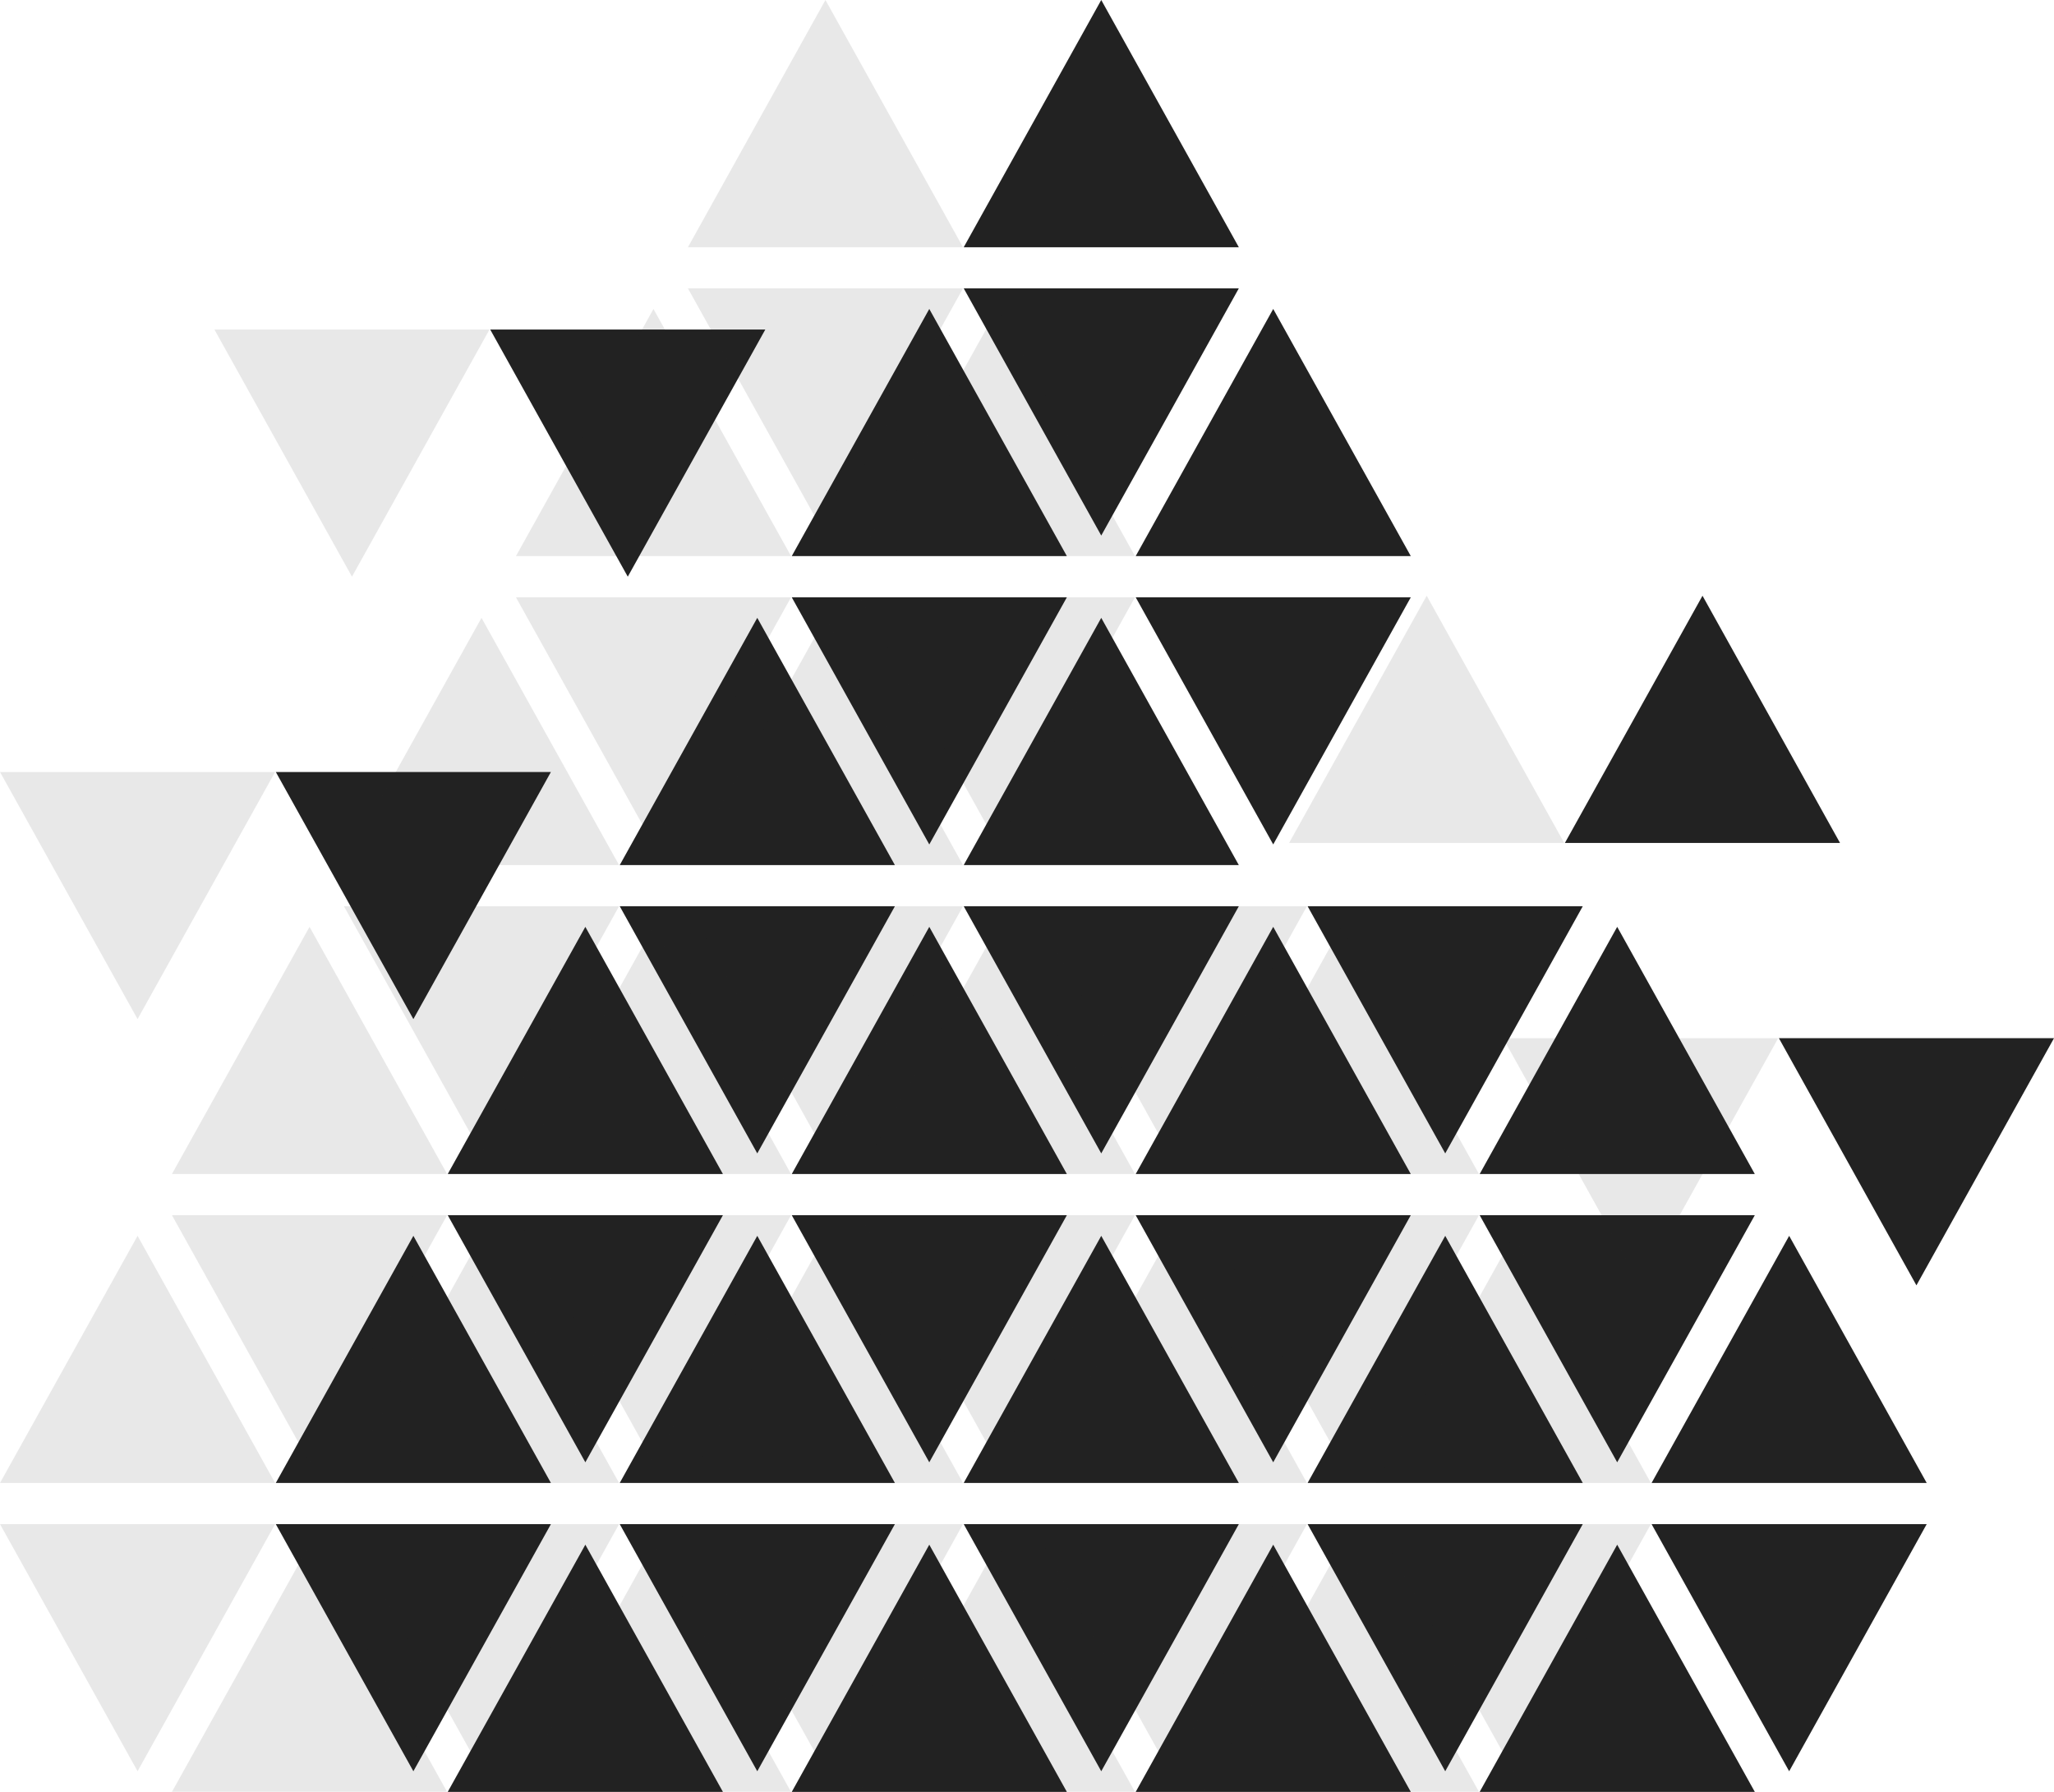<?xml version="1.0" standalone="no"?>
<!-- Generator: Adobe Fireworks 10, Export SVG Extension by Aaron Beall (http://fireworks.abeall.com) . Version: 0.6.1  -->
<!DOCTYPE svg PUBLIC "-//W3C//DTD SVG 1.1//EN" "http://www.w3.org/Graphics/SVG/1.1/DTD/svg11.dtd">
<svg id="Untitled-Page%201" viewBox="0 0 47 41" style="background-color:transparent" version="1.1"
	xmlns="http://www.w3.org/2000/svg" xmlns:xlink="http://www.w3.org/1999/xlink" xml:space="preserve"
	x="0px" y="0px" width="47px" height="41px"
>
	<g>
		<g>
			<path d="M 9.459 28.277 L 6.311 33.931 L 12.606 33.931 L 9.459 28.277 Z" fill="#222222"/>
			<path d="M 14.181 33.931 L 20.477 33.931 L 17.328 28.277 L 14.181 33.931 Z" fill="#222222"/>
			<path d="M 22.052 33.931 L 28.347 33.931 L 25.199 28.277 L 22.052 33.931 Z" fill="#222222"/>
			<path d="M 33.07 28.277 L 29.921 33.931 L 36.217 33.931 L 33.07 28.277 Z" fill="#222222"/>
			<path d="M 44.087 33.931 L 40.94 28.277 L 37.792 33.931 L 44.087 33.931 Z" fill="#222222"/>
			<path d="M 40.154 27.805 L 33.858 27.805 L 37.005 33.459 L 40.154 27.805 Z" fill="#222222"/>
			<path d="M 32.282 27.805 L 25.987 27.805 L 29.134 33.459 L 32.282 27.805 Z" fill="#222222"/>
			<path d="M 47 23.755 L 40.705 23.755 L 43.852 29.41 L 47 23.755 Z" fill="#222222"/>
			<path d="M 21.264 33.459 L 24.412 27.805 L 18.117 27.805 L 21.264 33.459 Z" fill="#222222"/>
			<path d="M 16.542 27.805 L 10.245 27.805 L 13.394 33.459 L 16.542 27.805 Z" fill="#222222"/>
			<path d="M 13.394 21.207 L 10.245 26.863 L 16.542 26.863 L 13.394 21.207 Z" fill="#222222"/>
			<path d="M 18.117 26.863 L 24.412 26.863 L 21.264 21.207 L 18.117 26.863 Z" fill="#222222"/>
			<path d="M 29.134 21.207 L 25.987 26.863 L 32.282 26.863 L 29.134 21.207 Z" fill="#222222"/>
			<path d="M 40.154 26.863 L 37.005 21.207 L 33.858 26.863 L 40.154 26.863 Z" fill="#222222"/>
			<path d="M 29.921 20.736 L 33.07 26.391 L 36.217 20.736 L 29.921 20.736 Z" fill="#222222"/>
			<path d="M 25.199 26.391 L 28.347 20.736 L 22.052 20.736 L 25.199 26.391 Z" fill="#222222"/>
			<path d="M 20.477 20.736 L 14.181 20.736 L 17.328 26.391 L 20.477 20.736 Z" fill="#222222"/>
			<path d="M 10.245 41 L 16.542 41 L 13.394 35.344 L 10.245 41 Z" fill="#222222"/>
			<path d="M 18.117 41 L 24.412 41 L 21.264 35.344 L 18.117 41 Z" fill="#222222"/>
			<path d="M 25.987 41 L 32.282 41 L 29.134 35.344 L 25.987 41 Z" fill="#222222"/>
			<path d="M 33.858 41 L 40.154 41 L 37.005 35.344 L 33.858 41 Z" fill="#222222"/>
			<path d="M 40.94 40.528 L 44.087 34.874 L 37.792 34.874 L 40.94 40.528 Z" fill="#222222"/>
			<path d="M 29.921 34.874 L 33.07 40.528 L 36.217 34.874 L 29.921 34.874 Z" fill="#222222"/>
			<path d="M 22.052 34.874 L 25.199 40.528 L 28.347 34.874 L 22.052 34.874 Z" fill="#222222"/>
			<path d="M 14.181 34.874 L 17.328 40.528 L 20.477 34.874 L 14.181 34.874 Z" fill="#222222"/>
			<path d="M 6.311 34.874 L 9.459 40.528 L 12.606 34.874 L 6.311 34.874 Z" fill="#222222"/>
			<path d="M 6.311 17.664 L 9.459 23.318 L 12.606 17.664 L 6.311 17.664 Z" fill="#222222"/>
			<path d="M 11.217 7.54 L 14.365 13.195 L 17.512 7.54 L 11.217 7.54 Z" fill="#222222"/>
			<path d="M 17.328 14.137 L 14.181 19.794 L 20.477 19.794 L 17.328 14.137 Z" fill="#222222"/>
			<path d="M 22.052 19.794 L 28.347 19.794 L 25.199 14.137 L 22.052 19.794 Z" fill="#222222"/>
			<path d="M 42.104 19.288 L 38.957 13.631 L 35.808 19.288 L 42.104 19.288 Z" fill="#222222"/>
			<path d="M 25.987 13.667 L 29.134 19.322 L 32.282 13.667 L 25.987 13.667 Z" fill="#222222"/>
			<path d="M 24.412 13.667 L 18.117 13.667 L 21.264 19.322 L 24.412 13.667 Z" fill="#222222"/>
			<path d="M 21.264 7.069 L 18.117 12.724 L 24.412 12.724 L 21.264 7.069 Z" fill="#222222"/>
			<path d="M 32.282 12.724 L 29.134 7.069 L 25.987 12.724 L 32.282 12.724 Z" fill="#222222"/>
			<path d="M 28.347 6.598 L 22.052 6.598 L 25.199 12.254 L 28.347 6.598 Z" fill="#222222"/>
			<path d="M 25.199 0 L 22.052 5.657 L 28.347 5.657 L 25.199 0 Z" fill="#222222"/>
		</g>
		<g opacity="0.102">
			<path d="M 3.148 28.277 L 0 33.931 L 6.295 33.931 L 3.148 28.277 Z" fill="#222222"/>
			<path d="M 7.87 33.931 L 14.166 33.931 L 11.018 28.277 L 7.87 33.931 Z" fill="#222222"/>
			<path d="M 15.741 33.931 L 22.036 33.931 L 18.888 28.277 L 15.741 33.931 Z" fill="#222222"/>
			<path d="M 26.759 28.277 L 23.61 33.931 L 29.906 33.931 L 26.759 28.277 Z" fill="#222222"/>
			<path d="M 37.776 33.931 L 34.629 28.277 L 31.481 33.931 L 37.776 33.931 Z" fill="#222222"/>
			<path d="M 33.843 27.805 L 27.547 27.805 L 30.694 33.459 L 33.843 27.805 Z" fill="#222222"/>
			<path d="M 25.971 27.805 L 19.676 27.805 L 22.823 33.459 L 25.971 27.805 Z" fill="#222222"/>
			<path d="M 40.689 23.755 L 34.394 23.755 L 37.541 29.41 L 40.689 23.755 Z" fill="#222222"/>
			<path d="M 14.953 33.459 L 18.101 27.805 L 11.806 27.805 L 14.953 33.459 Z" fill="#222222"/>
			<path d="M 10.231 27.805 L 3.934 27.805 L 7.083 33.459 L 10.231 27.805 Z" fill="#222222"/>
			<path d="M 7.083 21.207 L 3.934 26.863 L 10.231 26.863 L 7.083 21.207 Z" fill="#222222"/>
			<path d="M 11.806 26.863 L 18.101 26.863 L 14.953 21.207 L 11.806 26.863 Z" fill="#222222"/>
			<path d="M 22.823 21.207 L 19.676 26.863 L 25.971 26.863 L 22.823 21.207 Z" fill="#222222"/>
			<path d="M 33.843 26.863 L 30.694 21.207 L 27.547 26.863 L 33.843 26.863 Z" fill="#222222"/>
			<path d="M 23.61 20.736 L 26.759 26.391 L 29.906 20.736 L 23.61 20.736 Z" fill="#222222"/>
			<path d="M 18.888 26.391 L 22.036 20.736 L 15.741 20.736 L 18.888 26.391 Z" fill="#222222"/>
			<path d="M 14.166 20.736 L 7.87 20.736 L 11.018 26.391 L 14.166 20.736 Z" fill="#222222"/>
			<path d="M 3.934 41 L 10.231 41 L 7.083 35.344 L 3.934 41 Z" fill="#222222"/>
			<path d="M 11.806 41 L 18.101 41 L 14.953 35.344 L 11.806 41 Z" fill="#222222"/>
			<path d="M 19.676 41 L 25.971 41 L 22.823 35.344 L 19.676 41 Z" fill="#222222"/>
			<path d="M 27.547 41 L 33.843 41 L 30.694 35.344 L 27.547 41 Z" fill="#222222"/>
			<path d="M 34.629 40.528 L 37.776 34.874 L 31.481 34.874 L 34.629 40.528 Z" fill="#222222"/>
			<path d="M 23.61 34.874 L 26.759 40.528 L 29.906 34.874 L 23.61 34.874 Z" fill="#222222"/>
			<path d="M 15.741 34.874 L 18.888 40.528 L 22.036 34.874 L 15.741 34.874 Z" fill="#222222"/>
			<path d="M 7.87 34.874 L 11.018 40.528 L 14.166 34.874 L 7.87 34.874 Z" fill="#222222"/>
			<path d="M 0 34.874 L 3.148 40.528 L 6.295 34.874 L 0 34.874 Z" fill="#222222"/>
			<path d="M 0 17.664 L 3.148 23.318 L 6.295 17.664 L 0 17.664 Z" fill="#222222"/>
			<path d="M 4.906 7.54 L 8.054 13.195 L 11.201 7.54 L 4.906 7.54 Z" fill="#222222"/>
			<path d="M 11.018 14.137 L 7.87 19.794 L 14.166 19.794 L 11.018 14.137 Z" fill="#222222"/>
			<path d="M 15.741 19.794 L 22.036 19.794 L 18.888 14.137 L 15.741 19.794 Z" fill="#222222"/>
			<path d="M 35.793 19.288 L 32.646 13.631 L 29.497 19.288 L 35.793 19.288 Z" fill="#222222"/>
			<path d="M 19.676 13.667 L 22.823 19.322 L 25.971 13.667 L 19.676 13.667 Z" fill="#222222"/>
			<path d="M 18.101 13.667 L 11.806 13.667 L 14.953 19.322 L 18.101 13.667 Z" fill="#222222"/>
			<path d="M 14.953 7.069 L 11.806 12.724 L 18.101 12.724 L 14.953 7.069 Z" fill="#222222"/>
			<path d="M 25.971 12.724 L 22.823 7.069 L 19.676 12.724 L 25.971 12.724 Z" fill="#222222"/>
			<path d="M 22.036 6.598 L 15.741 6.598 L 18.888 12.254 L 22.036 6.598 Z" fill="#222222"/>
			<path d="M 18.888 0 L 15.741 5.657 L 22.036 5.657 L 18.888 0 Z" fill="#222222"/>
		</g>
	</g>
</svg>